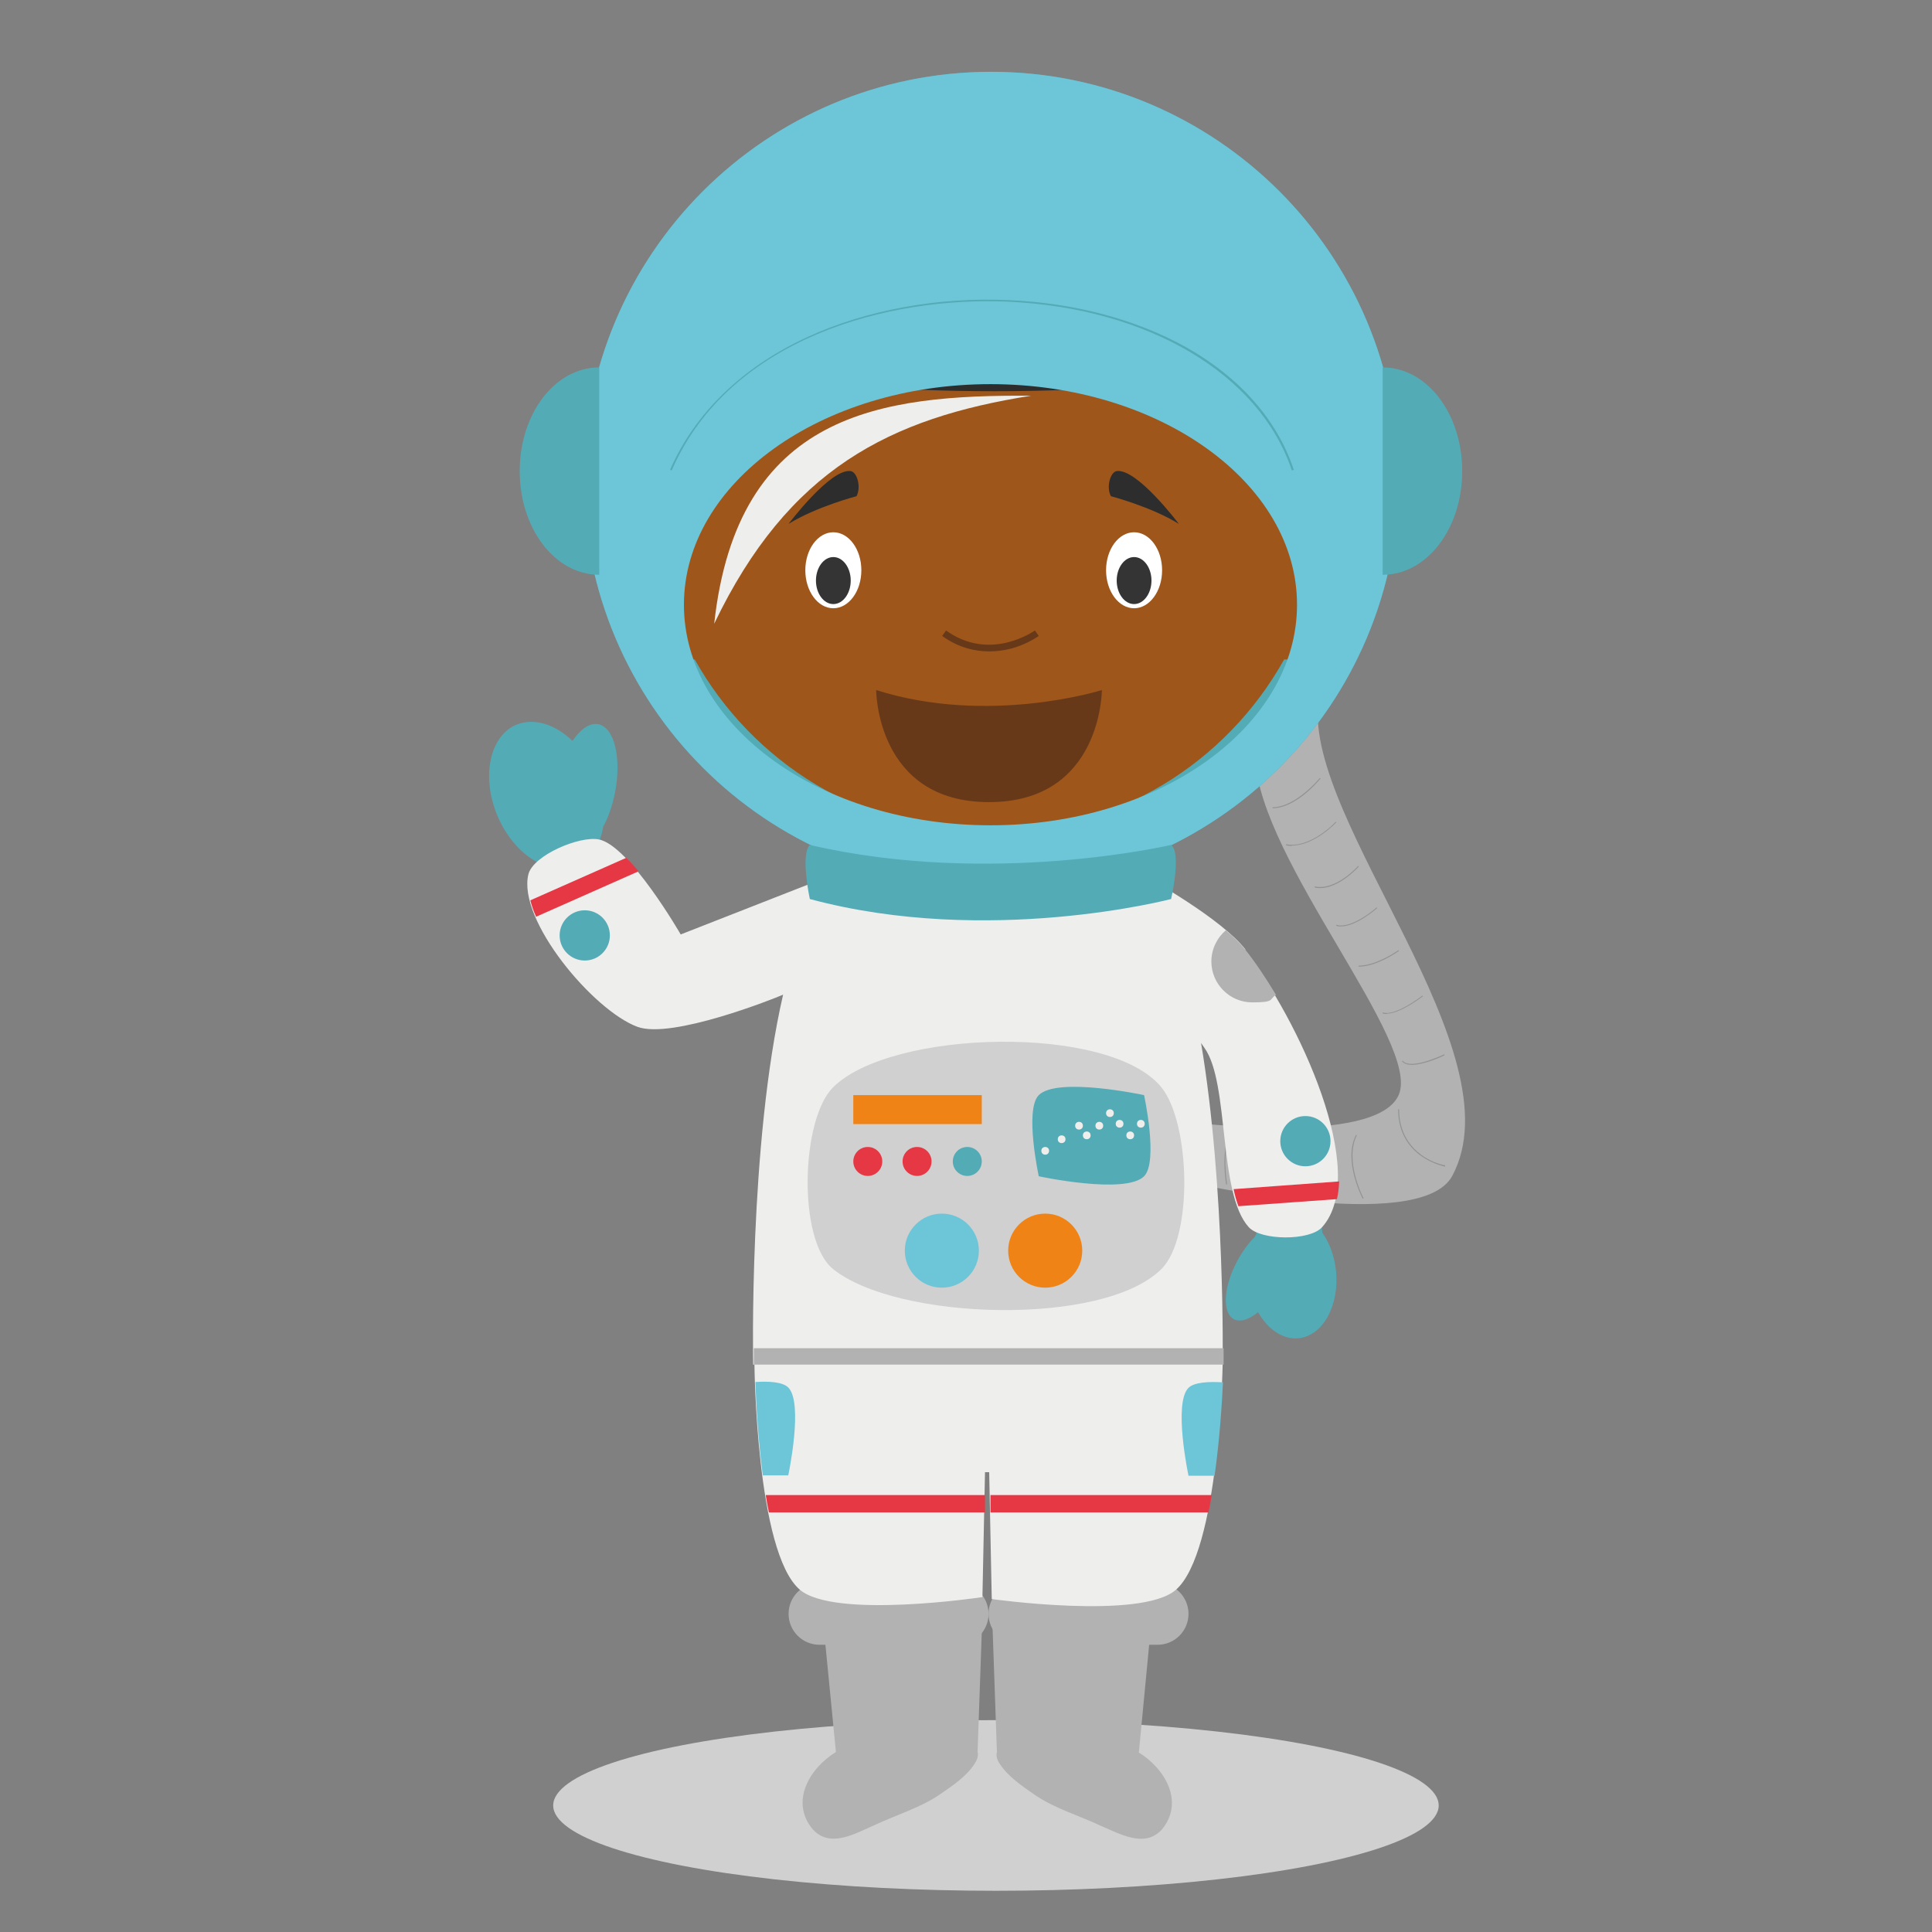 <?xml version="1.0" encoding="UTF-8"?>
<svg id="Layer_23" xmlns="http://www.w3.org/2000/svg" version="1.1" viewBox="0 0 600 600">
  <rect x="0" y="0" width="600" height="600" fill="#808080" stroke="none"/>
  <!-- Generator: Adobe Illustrator 29.1.0, SVG Export Plug-In . SVG Version: 2.1.0 Build 142)  -->
  <defs>
    <style>
      .st0 {
        fill: #53abb6;
      }

      .st1 {
        fill: #919292;
      }

      .st2 {
        fill: #353435;
      }

      .st3 {
        fill: #d0d0d0;
      }

      .st4 {
        fill: #e63844;
      }

      .st5 {
        fill: #eeeeed;
      }

      .st6 {
        fill: #fff;
      }

      .st7 {
        fill: #f08315;
      }

      .st8 {
        fill: #9e561b;
      }

      .st9 {
        fill: #2d2d2d;
      }

      .st10 {
        fill: #6dc5d8;
      }

      .st11 {
        fill: #683919;
      }

      .st12 {
        fill: #b2b2b2;
      }
    </style>
  </defs>
  <g id="Astronaut">
    <ellipse class="st3" cx="309.3" cy="560.7" rx="137.5" ry="26.5"/>
    <g>
      <g>
        <g>
          <path class="st12" d="M305.1,501.2h-49.7l4.2,42.9c-8.3,5.1-14.3,15.5-7.2,24,5.4,6,13.2,1.3,19.2-1.3,6.6-3.1,14.2-5.4,20.1-9.4,3.9-2.7,8.4-5.6,11-9.7.8-1.2,1.2-2.5.9-3.7l1.5-42.9Z"/>
          <path class="st12" d="M353.7,544.1l4.1-42.9h-49.7l1.5,42.9c-.3,1.2,0,2.4.9,3.7,2.6,4,7.1,7,11,9.7,6,4.1,13.5,6.3,20.1,9.4,6,2.5,13.8,7.2,19.2,1.3,7.1-8.5,1.1-18.9-7.2-24Z"/>
        </g>
        <g>
          <path class="st12" d="M307,501.2c0,5.3-4.3,9.6-9.6,9.6h-42.9c-5.3,0-9.6-4.3-9.6-9.6h0c0-5.3,4.3-9.6,9.6-9.6h42.9c5.3,0,9.6,4.3,9.6,9.6h0Z"/>
          <path class="st12" d="M369.1,501.2c0,5.3-4.3,9.6-9.6,9.6h-42.9c-5.3,0-9.6-4.3-9.6-9.6h0c0-5.3,4.3-9.6,9.6-9.6h42.9c5.3,0,9.6,4.3,9.6,9.6h0Z"/>
        </g>
      </g>
      <g>
        <g>
          <path class="st12" d="M389.8,235.5c1.5,31.9,51.6,88.2,44.6,104.5-7,16.3-66.6,8.3-66.6,8.3v18.5s73.1,17.1,83.2-1.6c20.6-38.3-45.6-109.9-41.6-146.7l-19.6,17Z"/>
          <g>
            <path class="st1" d="M395.2,251v-.3c7.2,0,14.6-9,14.7-9.1l.2.2c0,0-7.4,9.2-14.9,9.2Z"/>
            <path class="st1" d="M401.3,262.7c-.6,0-1.2,0-1.9-.2v-.3c7.6,1.4,15.4-6.9,15.4-7l.2.2c0,0-6.7,7.2-13.8,7.2Z"/>
            <path class="st1" d="M410,275.8c-.6,0-1.1,0-1.7-.2v-.3c6.6,1.4,13.4-6.3,13.5-6.4l.2.2c0,0-5.9,6.7-12,6.7Z"/>
            <path class="st1" d="M416.5,287.7c-.5,0-1.1,0-1.5-.2v-.3c4.7,1.5,12.5-5.3,12.5-5.4l.2.2c-.3.3-6.5,5.7-11.2,5.7Z"/>
            <path class="st1" d="M421.9,300.2v-.3c5.7,0,12.3-4.8,12.4-4.8l.2.2c0,0-6.8,4.9-12.5,4.9Z"/>
            <path class="st1" d="M430.7,314.9c-.5,0-.9,0-1.3-.2v-.3c3.8,1.4,12.2-5.1,12.3-5.2l.2.2c-.3.2-7,5.4-11.2,5.4Z"/>
            <path class="st1" d="M438.5,330.7c-1.3,0-2.4-.3-3.1-1.1l.2-.2c2.5,3.1,12.9-2,13-2v.3c-.2.2-6.2,3-10.2,3Z"/>
            <path class="st1" d="M448.8,362.3s-3.7-.7-7.3-3.2c-3.3-2.3-7.3-6.7-7.3-14.6h.3c0,7.7,3.9,12,7.1,14.3,3.5,2.5,7.1,3.1,7.2,3.1v.3Z"/>
            <path class="st1" d="M423.2,372.3c0-.1-6.2-11.7-2.1-19.8h.3c-4,8.1,2,19.5,2.1,19.7h-.3Z"/>
            <path class="st1" d="M380.8,367.9c0-.1-1.9-10.6,1.4-16.6h.3c-3.3,6.1-1.4,16.4-1.4,16.5h-.3Z"/>
          </g>
        </g>
        <g>
          <path class="st0" d="M387.4,297.1c16.8,21.5,23.3,86.1,23.3,86.1h0s0,0,0-.3c2.2,3.1,3.7,7.2,4.2,11.7,1.1,10.8-4,20.2-11.6,21-4.9.5-9.6-2.8-12.6-8.1-2.8,2.3-5.5,3.2-7.5,2.2-3.7-2-3.3-10,1-18,1.6-3,3.5-5.6,5.5-7.6.2-.3.3-.7.5-1,0,0-7.3-46.7-15.1-57.7-3.9-5.5-6.4-8.6-7.3-11.1-.7-2-1.5-5.7-1.8-7.2-2.5-11.1-16.2-36.1-16.2-36.1,0,0,29.5,15.5,37.7,25.9Z"/>
          <path class="st0" d="M160.3,225.1c5.5-2.3,12.1-.2,17.5,5,2.4-3.6,5.3-5.7,8-5.2,5,1,7.3,10.5,5.2,21.2-.8,4.1-2.1,7.8-3.7,10.7-.2,1.3-.5,2.6-1,3.8h0s25.3,30.3,25.3,30.3l53.5-19.9s-9.1,14.4-11.3,19.7c-1.6,3.8-4.7,15.4-4.7,15.4,0,0-39.2,16.5-50.3,12.4-13.7-5-29.4-49.6-29.4-49.6h0c-5.9-2.1-11.6-7.7-14.9-15.5-5.1-12.1-2.5-24.9,6-28.4Z"/>
        </g>
        <path class="st5" d="M386.8,294.9c-7.4-9.5-29-21.6-32.9-23.8-9.6-6.2-38.5-7.2-38.5-7.2l-8.1.2h-.7l-8.1-.2s-29,1-38.6,7.3l-48.5,19s-15.9-27.6-25.4-29.5c-6-1.2-20.4,4.9-21.9,10.8-3.5,14.2,20.2,42.4,33.9,47.4,10.6,3.9,42.5-8.8,45.2-10-10.7,46.4-9.3,114.9-9.3,114.9h.4s.5,58.3,14.1,69.9c10.8,9.2,56.7,2.3,56.7,2.3l.8-38.8h1.3l.8,39.4s46.2,6.5,57.1-2.8c13.6-11.6,14.6-69.9,14.6-69.9h0s.9-54.8-6.7-100c.4.5.7,1.1,1.1,1.6,7.8,11,4.1,45,13.7,55.6,3.8,4.2,19,4.3,22.8,0,14.9-16.7-7.3-64.6-24.2-86.1Z"/>
        <g>
          <g>
            <g>
              <path class="st4" d="M306,464.3h-68.2c.3,1.8.6,3.6,1,5.4h67.1v-5.4Z"/>
              <path class="st4" d="M376.3,464.3h-68.7v5.4h67.7c.4-1.8.7-3.6,1-5.4Z"/>
            </g>
            <g>
              <path class="st4" d="M166.5,284.7l31.8-14.1c-1.2-1.5-2.5-2.9-3.8-4.2l-29.8,13.2c.4,1.6,1,3.4,1.8,5.1Z"/>
              <path class="st4" d="M415.9,366.9l-32.8,2.4c.4,1.9.9,3.7,1.5,5.3l30.6-2.2c.4-1.7.6-3.5.7-5.5Z"/>
            </g>
            <g>
              <circle class="st0" cx="405.4" cy="354.4" r="7.8"/>
              <circle class="st0" cx="181.6" cy="290.5" r="7.8"/>
            </g>
          </g>
          <path class="st12" d="M234.1,418.7c0,3.3,0,5.1,0,5.1h145.9s0-1.8,0-5.1h-146Z"/>
          <path class="st12" d="M396.3,309c-3.2-5.3-6.4-10.1-9.5-14-1.5-1.9-3.6-4-6.1-6.1-2.7,2.3-4.5,5.8-4.5,9.7,0,7,5.7,12.7,12.7,12.7s5.2-.9,7.3-2.3Z"/>
          <g>
            <path class="st3" d="M360.7,394.1c-18,18-82.2,16-102,0-11-8.9-10-46.4,0-56.4,18-18,86-19.8,102,0,8.9,11,10,46.4,0,56.4Z"/>
            <rect class="st7" x="265" y="340.1" width="39.9" height="9"/>
            <circle class="st4" cx="269.5" cy="360.7" r="4.5"/>
            <circle class="st4" cx="284.8" cy="360.7" r="4.5"/>
            <circle class="st0" cx="300.4" cy="360.7" r="4.5"/>
            <path class="st0" d="M355.3,365.3c-5.8,5.8-32.7,0-32.7,0,0,0-4.5-20.7,0-25.2,5.8-5.8,32.7,0,32.7,0,0,0,4.5,20.7,0,25.2Z"/>
            <g>
              <circle class="st5" cx="324.6" cy="357.4" r="1.2"/>
              <circle class="st5" cx="329.7" cy="353.8" r="1.2"/>
              <circle class="st5" cx="335.1" cy="349.6" r="1.2"/>
              <circle class="st5" cx="337.5" cy="352.6" r="1.2"/>
              <circle class="st5" cx="344.7" cy="345.7" r="1.2"/>
              <circle class="st5" cx="347.7" cy="349" r="1.2"/>
              <circle class="st5" cx="351" cy="352.6" r="1.2"/>
              <circle class="st5" cx="354.3" cy="349" r="1.2"/>
              <circle class="st5" cx="341.4" cy="349.6" r="1.2"/>
            </g>
            <circle class="st7" cx="324.6" cy="388.4" r="11.5"/>
            <circle class="st10" cx="292.5" cy="388.4" r="11.5"/>
          </g>
          <g>
            <path class="st10" d="M234.6,429.2c.2,6.4.8,17.6,2.3,29h7.9s4.8-22.5,0-27.3c-1.7-1.7-5.9-2-10.3-1.7Z"/>
            <path class="st10" d="M369.1,431c-4.8,4.8,0,27.3,0,27.3h8.1c1.6-11.4,2.3-22.6,2.6-29-4.5-.3-9,0-10.7,1.7Z"/>
          </g>
        </g>
      </g>
      <g>
        <circle class="st0" cx="307.8" cy="148.9" r="126.6"/>
        <g>
          <path class="st8" d="M307.8,283.4l-18.1-18.7c5.6-.7,9.8-.9,9.8-.9l8.1.4h.7l8.1-.3s3.8.1,9,.7l-17.5,18.8Z"/>
          <path class="st8" d="M299.2,270.7h17.1c4.9,0,8.8-10.5,8.8-15.3h-34.8c0,4.8,4,15.3,8.8,15.3Z"/>
          <path class="st11" d="M294,267.4l30.9-10.2h0c-5.8.9-11.7,1.4-17.7,1.4s-11.4-.5-17-1.4c.3,3,1.7,7.2,3.7,10.1Z"/>
        </g>
        <g>
          <path class="st8" d="M410.9,169.7c.8-5.1,1.2-10.4,1.2-15.8,0-57.9-46.9-104.8-104.8-104.8s-104.8,46.9-104.8,104.8.4,10.1,1.1,15c-6,3.3-10.1,9.6-10.1,16.7,0,10.6,9,19.2,20,19.2s1.5,0,2.2-.1c17.9,32.1,52.2,53.9,91.6,53.9s73.6-21.7,91.5-53.8c.3,0,.6,0,.9,0,11,0,20-8.6,20-19.2s-3.5-12.6-8.9-16Z"/>
          <path class="st11" d="M307.2,249.1c35,0,35-34.8,35-34.8,0,0-35.1,11.1-70.1,0,0,0,0,34.8,35,34.8Z"/>
          <path class="st11" d="M307.2,202.3c-4.3,0-9.5-1.1-14.6-4.8l1.2-1.7c13.8,9.9,27.4.1,27.6,0l1.2,1.7c-.2.1-3.8,2.8-9.3,4.1-1.8.4-3.8.7-6.1.7Z"/>
          <g>
            <g>
              <ellipse class="st6" cx="258.8" cy="177.1" rx="8.7" ry="11.8"/>
              <ellipse class="st6" cx="352.2" cy="177.1" rx="8.7" ry="11.8"/>
            </g>
            <g>
              <path class="st2" d="M264.2,180.3c0,4-2.4,7.3-5.4,7.3s-5.4-3.3-5.4-7.3,2.4-7.3,5.4-7.3,5.4,3.3,5.4,7.3Z"/>
              <path class="st2" d="M357.6,180.3c0,4-2.4,7.3-5.4,7.3s-5.4-3.3-5.4-7.3,2.4-7.3,5.4-7.3,5.4,3.3,5.4,7.3Z"/>
            </g>
          </g>
          <g>
            <path class="st9" d="M244.9,162.7c8.5-5.3,21.1-8.6,21.1-8.6,1.5-2.8.2-7.5-1.8-7.8-6.3-.9-19.3,16.4-19.3,16.4Z"/>
            <path class="st9" d="M366.1,162.7c-8.5-5.3-21.1-8.6-21.1-8.6-1.5-2.8-.2-7.5,1.8-7.8,6.3-.9,19.3,16.4,19.3,16.4Z"/>
          </g>
          <path class="st9" d="M252.4,64.4c15.8-9.7,34.8-15.5,54.7-15.5,52.4,0,96.4,39.1,104.1,89.4.8,5.3,1.2,10.7,1.2,16.2s-.7,10.2-1.3,15l-.4-.3-14.5-8.6-14.1-46.3c-22.1,9.6-125.1,9.6-144.6,0l-18.2,43.8-15.3,11.7v.2c-.1,0-.5.1-.5.1-.8-5.1-1.1-10.3-1.1-15.6,0-38,20-71.7,50.3-90Z"/>
        </g>
        <g>
          <path class="st10" d="M307.8,22.3c-69.9,0-126.6,56.7-126.6,126.6s56.7,126.6,126.6,126.6,126.6-56.7,126.6-126.6-56.7-126.6-126.6-126.6ZM307.6,256.3c-52.6,0-95.2-30.7-95.2-68.5s42.6-68.5,95.2-68.5,95.2,30.7,95.2,68.5-42.6,68.5-95.2,68.5Z"/>
          <path class="st0" d="M186.1,178.5c-13.8,0-24.7-14.4-24.7-32.2s10.9-32.2,24.7-32.2v64.5Z"/>
          <path class="st0" d="M429.4,178.5c13.8,0,24.7-14.4,24.7-32.2s-10.9-32.2-24.7-32.2v64.5Z"/>
          <path class="st0" d="M208.6,146.1l-.5-.2c7.7-17.6,22.4-31.9,42.6-41.2,18.2-8.4,40.5-12.5,62.6-11.5,20.5.9,39.5,6,55,14.6,16.7,9.4,28.3,22.5,33.5,38.1l-.6.2c-10-29.9-44.5-50.4-88-52.4-37-1.7-86.6,11.1-104.6,52.4Z"/>
          <path class="st0" d="M363.7,279.2s-56.8,14.9-112.2,0c0,0-3-13.8,0-16.8,56.3,13.1,112.2,0,112.2,0,3.3,2.6,0,16.8,0,16.8Z"/>
          <path class="st5" d="M221.8,193.7c7.2-65.7,51.9-71.1,98.4-70.8-43.8,6.9-75.4,22.8-98.4,70.8Z"/>
        </g>
      </g>
    </g>
  </g>
</svg>